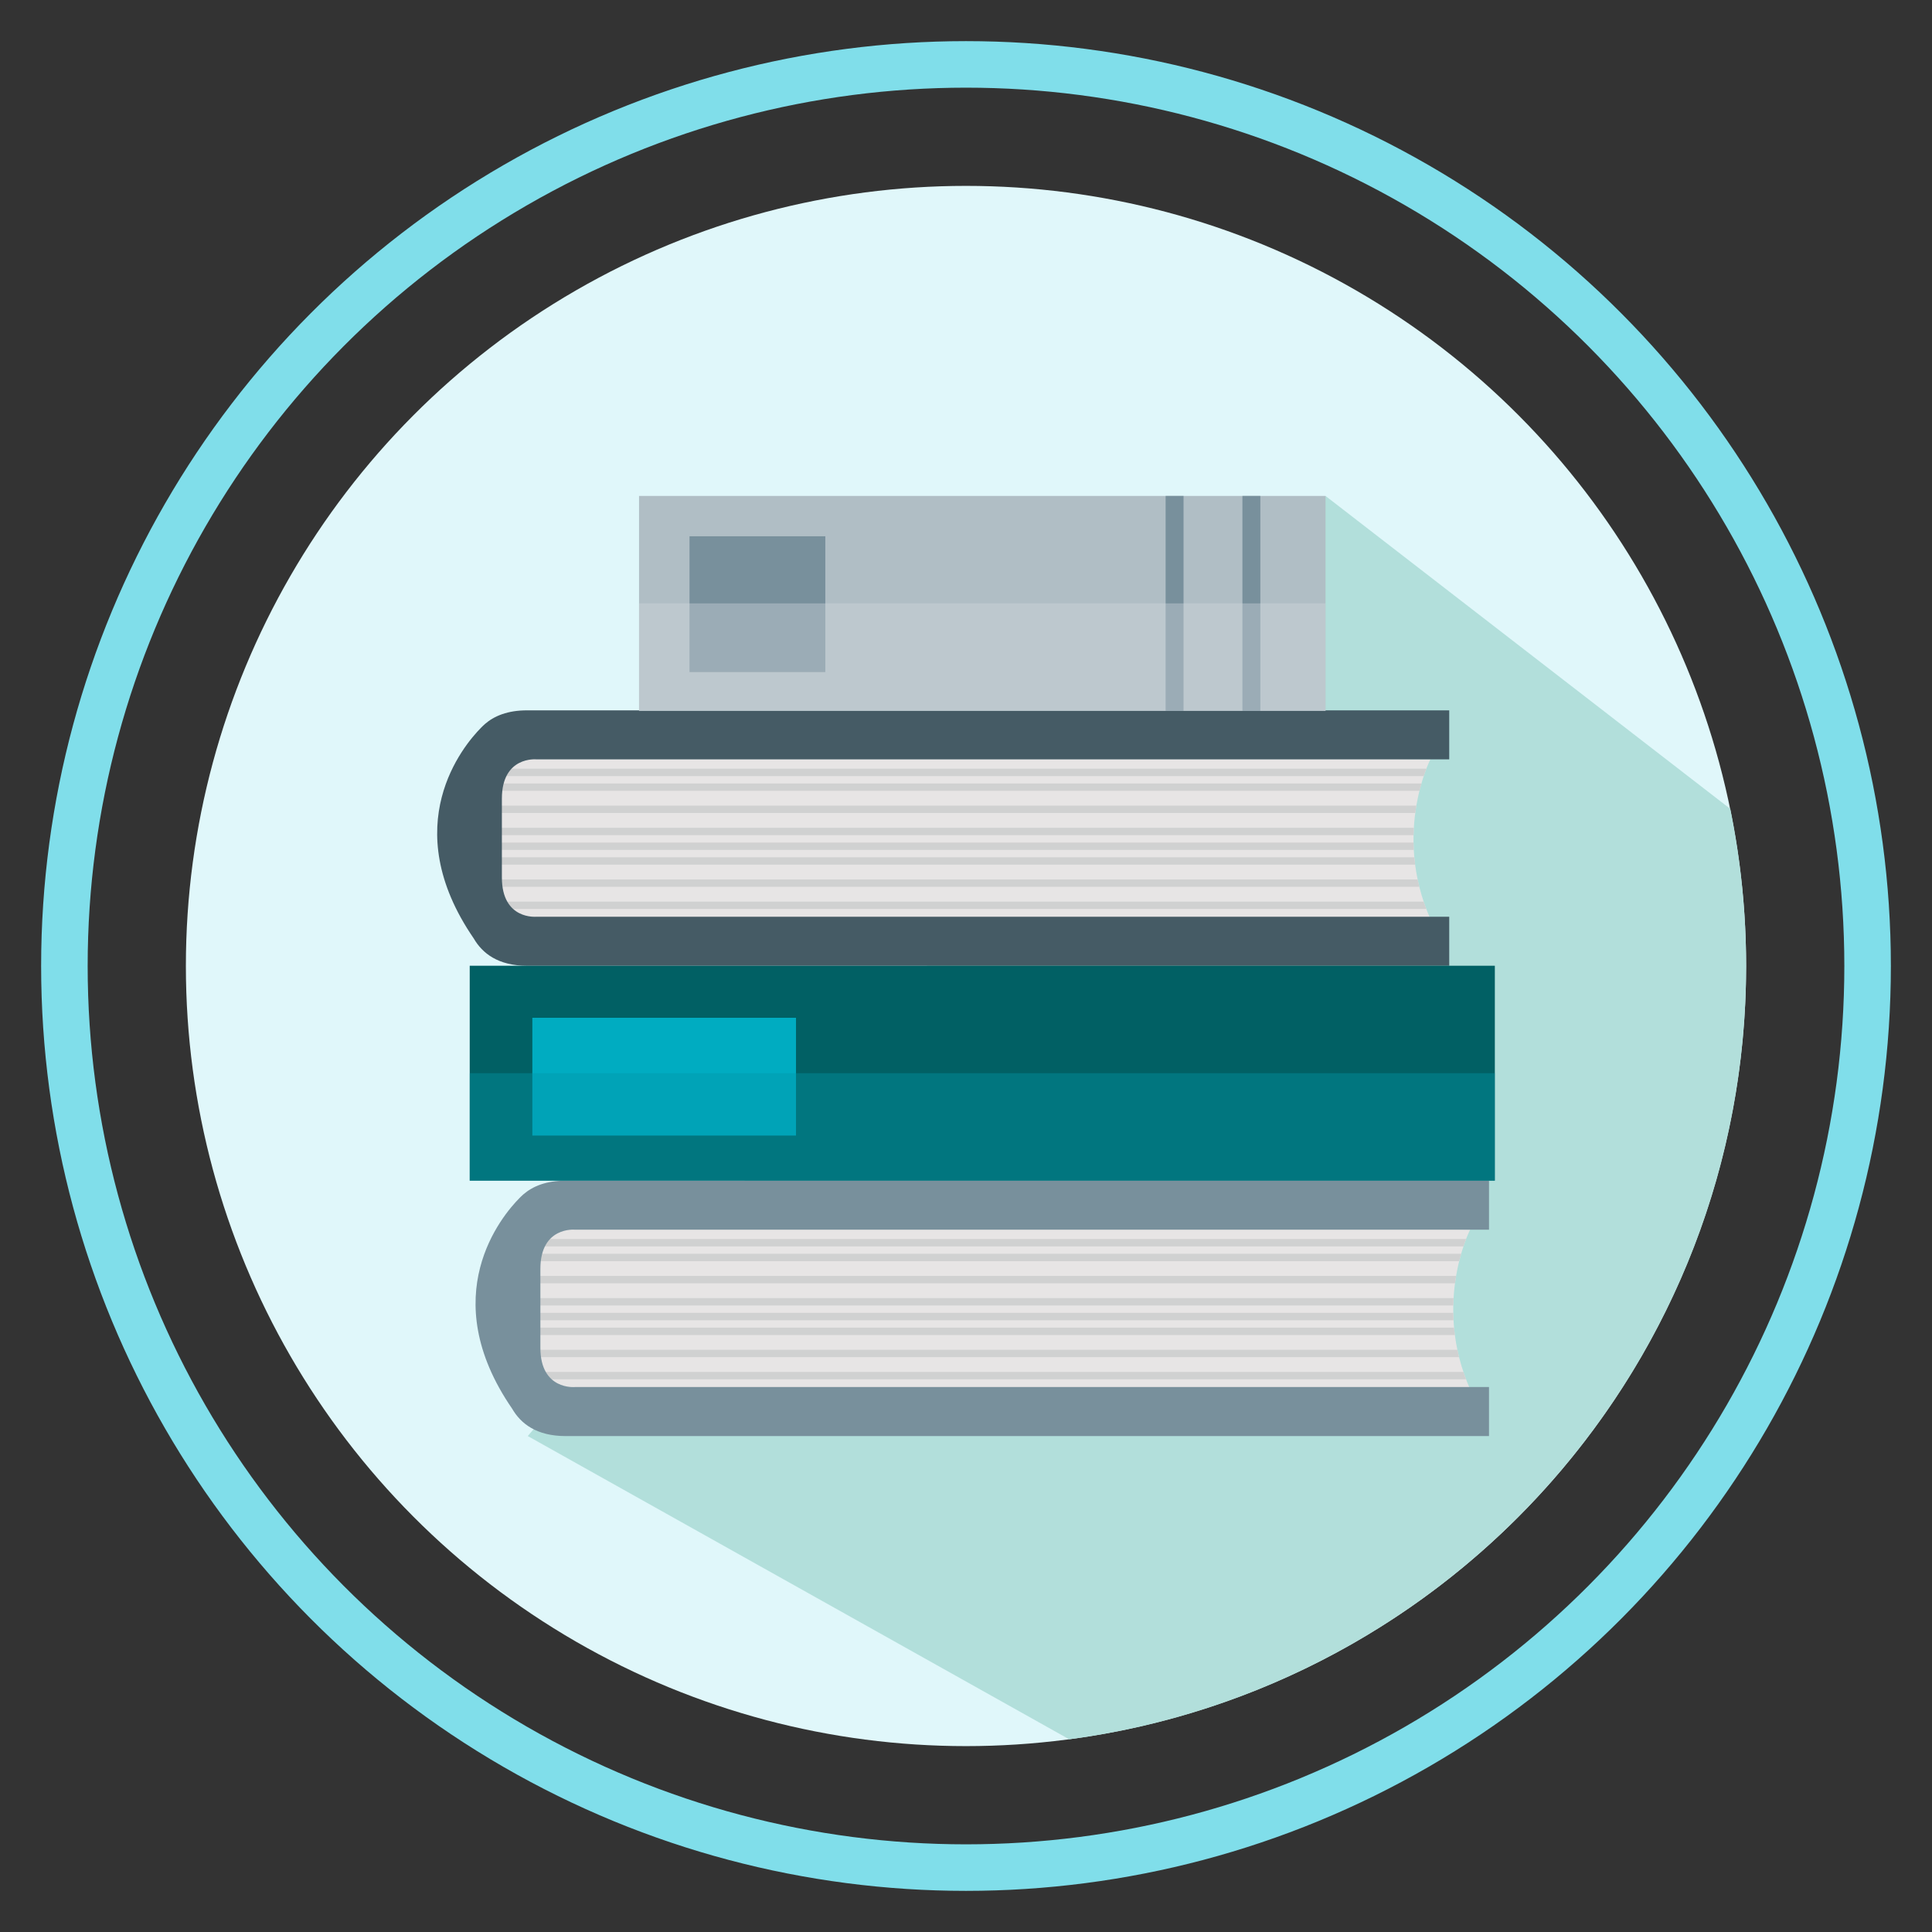 <?xml version="1.0" encoding="utf-8"?>
<!-- Generator: Adobe Illustrator 16.0.0, SVG Export Plug-In . SVG Version: 6.00 Build 0)  -->
<!DOCTYPE svg PUBLIC "-//W3C//DTD SVG 1.1//EN" "http://www.w3.org/Graphics/SVG/1.1/DTD/svg11.dtd">
<svg version="1.1" id="Layer_1" xmlns="http://www.w3.org/2000/svg" xmlns:xlink="http://www.w3.org/1999/xlink" x="0px" y="0px"
	 width="300px" height="300px" viewBox="0 0 300 300" enable-background="new 0 0 300 300" xml:space="preserve">
<rect x="0" y="0" width="300" height="300" fill="#333333" stroke="none"/>
<g>
	<g>
		<circle fill="#E0F7FA" cx="150" cy="150" r="121.137"/>
		<path fill="#B2DFDB" d="M81.955,222.992l84.074,47.087c59.324-7.844,105.107-58.61,105.107-120.079c0-8.358-0.847-16.52-2.46-24.4
			l-62.849-48.59L81.955,222.992z"/>
		<g>
			<g>
				<path fill="#E7E5E5" d="M228.281,190.945c0,0-6.357,12.367,0.728,26.295H82.682l-0.727-28.121L228.281,190.945z"/>
				<g>
					<defs>
						<path id="SVGID_1_" d="M228.281,190.945c0,0-6.357,12.367,0.728,26.295H82.682l-0.727-28.121L228.281,190.945z"/>
					</defs>
					<clipPath id="SVGID_2_">
						<use xlink:href="#SVGID_1_"  overflow="visible"/>
					</clipPath>
					<g clip-path="url(#SVGID_2_)">
						<g>
							<g>
								<g>
									<rect x="81.955" y="192.395" fill="#D0D1D1" width="146.027" height="1.146"/>
								</g>
								<g>
									<rect x="81.955" y="194.688" fill="#D0D1D1" width="146.027" height="1.146"/>
								</g>
							</g>
							<g>
								<g>
									<rect x="81.955" y="198.127" fill="#D0D1D1" width="146.027" height="1.147"/>
								</g>
								<g>
									<rect x="81.955" y="201.566" fill="#D0D1D1" width="146.027" height="1.148"/>
								</g>
							</g>
						</g>
						<g>
							<g>
								<g>
									<rect x="81.955" y="203.859" fill="#D0D1D1" width="146.027" height="1.147"/>
								</g>
							</g>
							<g>
								<g>
									<rect x="81.955" y="206.152" fill="#D0D1D1" width="146.027" height="1.148"/>
								</g>
								<g>
									<rect x="81.955" y="209.593" fill="#D0D1D1" width="146.027" height="1.146"/>
								</g>
							</g>
							<g>
								<g>
									<rect x="81.955" y="213.033" fill="#D0D1D1" width="146.027" height="1.145"/>
								</g>
							</g>
						</g>
					</g>
				</g>
				<path fill="#78909C" d="M83.91,200.764c0-1.117,0-2.369,0-3.729c0-6.627,5.374-6.09,5.374-6.09h141.929v-7.611H87.82
					c-3.012,0-5.101,0.869-6.556,2.131v-0.002c0,0-0.007,0.006-0.009,0.008c-0.126,0.109-0.246,0.223-0.361,0.338
					c-0.015,0.012-0.027,0.023-0.04,0.035c-0.062,0.066-0.131,0.129-0.193,0.194c-2.713,2.74-13.211,15.164-1.124,32.722
					c1.327,2.291,3.779,4.232,8.282,4.232h143.393v-7.613H89.284c0,0-5.374,0.535-5.374-6.09c0-1.361,0-2.612,0-3.729
					C83.91,205.56,83.91,203.646,83.91,200.764z"/>
			</g>
			<g>
				<path fill="#E7E5E5" d="M222.109,117.913c0,0-6.35,12.367,0.725,26.297H76.708l-0.726-28.123L222.109,117.913z"/>
				<g>
					<defs>
						<path id="SVGID_3_" d="M222.109,117.913c0,0-6.35,12.367,0.725,26.297H76.708l-0.726-28.123L222.109,117.913z"/>
					</defs>
					<clipPath id="SVGID_4_">
						<use xlink:href="#SVGID_3_"  overflow="visible"/>
					</clipPath>
					<g clip-path="url(#SVGID_4_)">
						<g>
							<g>
								<g>
									<rect x="75.982" y="119.363" fill="#D0D1D1" width="145.829" height="1.147"/>
								</g>
								<g>
									<rect x="75.982" y="121.656" fill="#D0D1D1" width="145.829" height="1.147"/>
								</g>
							</g>
							<g>
								<g>
									<rect x="75.982" y="125.095" fill="#D0D1D1" width="145.829" height="1.147"/>
								</g>
								<g>
									<rect x="75.982" y="128.535" fill="#D0D1D1" width="145.829" height="1.147"/>
								</g>
							</g>
						</g>
						<g>
							<g>
								<g>
									<rect x="75.982" y="130.829" fill="#D0D1D1" width="145.829" height="1.146"/>
								</g>
							</g>
							<g>
								<g>
									<rect x="75.982" y="133.122" fill="#D0D1D1" width="145.829" height="1.145"/>
								</g>
								<g>
									<rect x="75.982" y="136.562" fill="#D0D1D1" width="145.829" height="1.146"/>
								</g>
							</g>
							<g>
								<g>
									<rect x="75.982" y="140.002" fill="#D0D1D1" width="145.829" height="1.145"/>
								</g>
							</g>
						</g>
					</g>
				</g>
				<path fill="#455B65" d="M77.933,127.733c0-1.118,0-2.369,0-3.732c0-6.623,5.367-6.088,5.367-6.088h141.735v-7.611H81.837
					c-3.007,0-5.095,0.87-6.547,2.129v0c0,0-0.006,0.006-0.006,0.008c-0.127,0.109-0.246,0.223-0.362,0.337
					c-0.013,0.013-0.026,0.026-0.038,0.039c-0.066,0.063-0.134,0.126-0.194,0.194c-2.708,2.739-13.192,15.161-1.123,32.721
					c1.326,2.29,3.773,4.231,8.271,4.231h143.198v-7.613H83.3c0,0-5.367,0.537-5.367-6.087c0-1.363,0-2.613,0-3.733
					C77.933,132.527,77.933,130.615,77.933,127.733z"/>
			</g>
			<g>
				<rect x="72.938" y="149.96" fill="#016064" width="159.18" height="33.374"/>
				<rect x="82.662" y="158.041" fill="#00ACC1" width="40.941" height="18.289"/>
				<rect x="72.938" y="166.646" opacity="0.4" fill="#0297A7" width="159.18" height="16.688"/>
			</g>
			<g>
				<g>
					<rect x="99.23" y="77.009" fill="#B0BEC5" width="106.598" height="33.375"/>
					<rect x="192.922" y="77.009" fill="#78909C" width="2.782" height="33.375"/>
					<rect x="180.998" y="77.009" fill="#78909C" width="2.781" height="33.375"/>
					<rect x="107.066" y="83.271" fill="#78909C" width="21.089" height="21.09"/>
				</g>
				<rect x="99.23" y="93.696" opacity="0.4" fill="#D0D8DC" width="106.598" height="16.688"/>
			</g>
		</g>
	</g>
	<circle fill="none" stroke="#80DEEA" stroke-width="7.226" stroke-miterlimit="10" cx="150" cy="150" r="140"/>
</g>
</svg>

